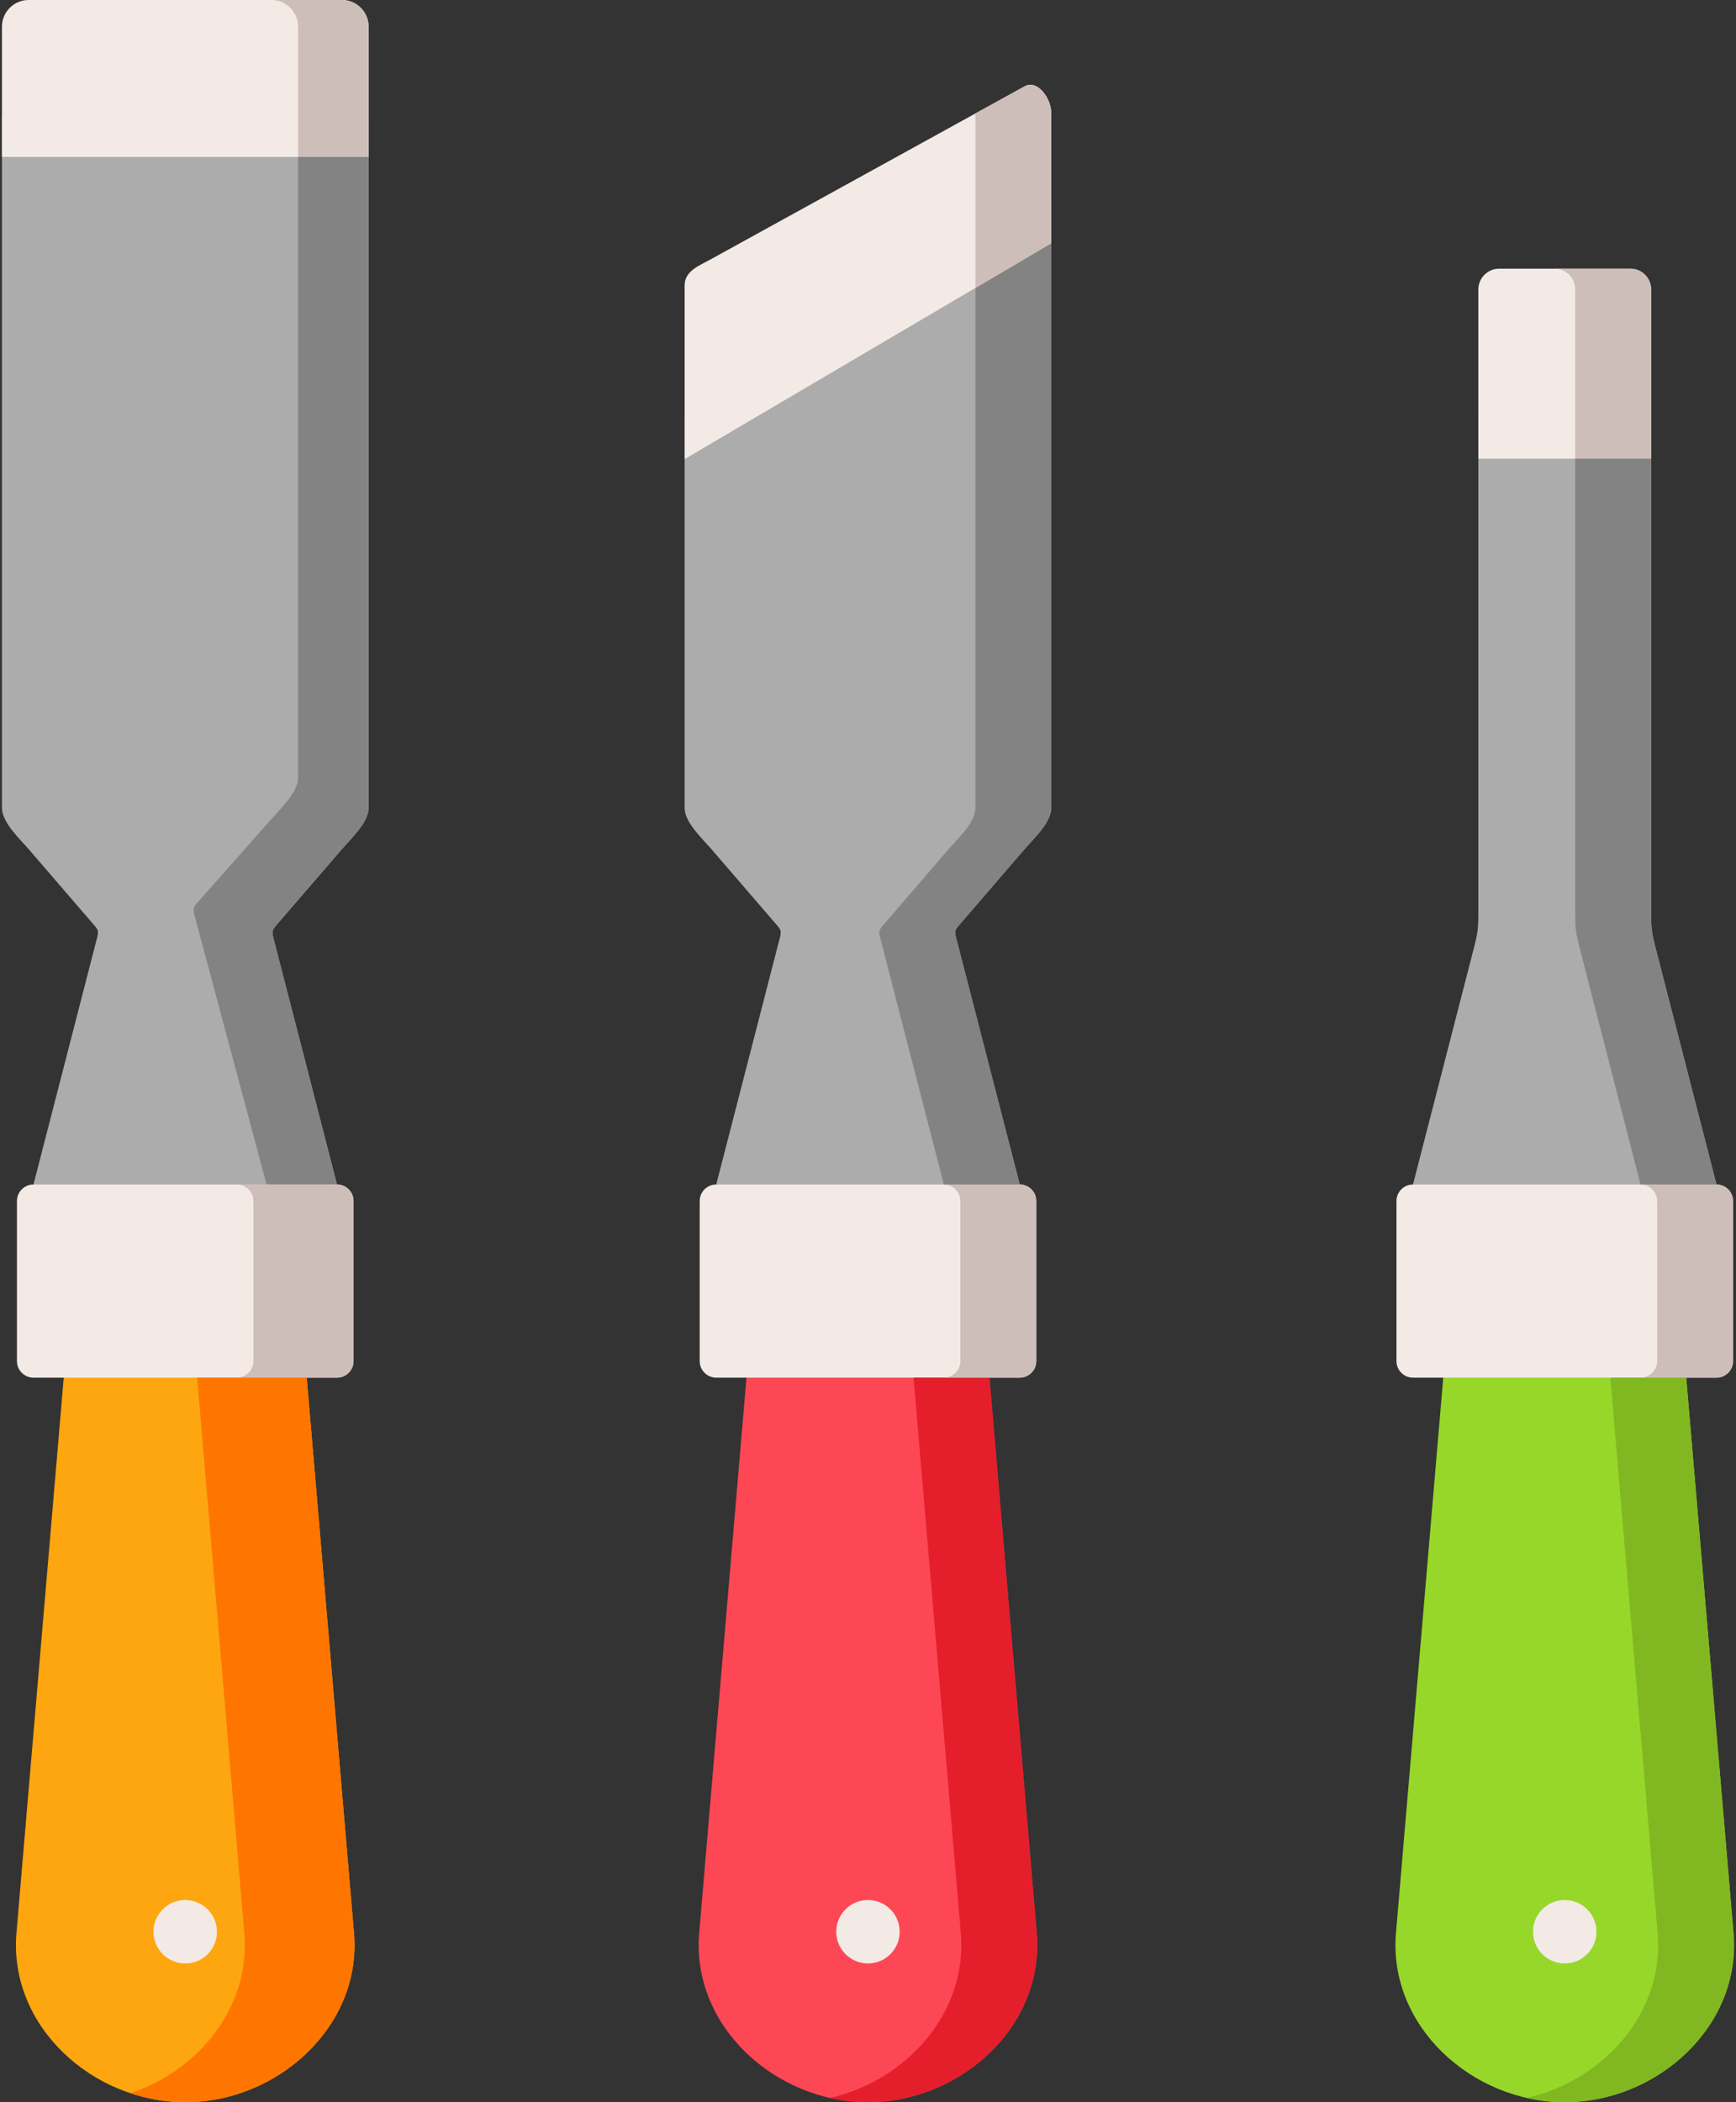 <svg width="57" height="69" viewBox="0 0 57 69" fill="none" xmlns="http://www.w3.org/2000/svg">
<rect x="0" y="0" width="57" height="69" fill="#333333" stroke="none"/>
<path fill-rule="evenodd" clip-rule="evenodd" d="M0.064 3.762V26.513C0.064 26.993 0.623 27.505 0.937 27.867L3.084 30.358C3.218 30.512 3.245 30.555 3.186 30.787L1.099 38.878L6.084 40.645L11.065 38.878L8.977 30.787C8.918 30.555 8.95 30.512 9.08 30.358L11.23 27.867C11.541 27.505 12.103 26.993 12.103 26.513V3.762H0.064Z" fill="#ACACAC"/>
<path fill-rule="evenodd" clip-rule="evenodd" d="M6.084 0H0.937C0.458 0 0.064 0.394 0.064 0.874V5.152H12.103V0.874C12.103 0.394 11.71 0 11.23 0L6.084 0Z" fill="#F3EAE6"/>
<path fill-rule="evenodd" clip-rule="evenodd" d="M2.093 45.218L0.54 63.451C0.281 66.493 3.033 69 6.084 69C9.131 69 11.883 66.493 11.623 63.451L10.07 45.218L6.084 42.046L2.093 45.218Z" fill="#FEA610"/>
<path fill-rule="evenodd" clip-rule="evenodd" d="M6.083 38.878H1.098C0.799 38.878 0.556 39.122 0.556 39.421V44.675C0.556 44.974 0.799 45.218 1.098 45.218H2.093H10.07H11.065C11.364 45.218 11.607 44.974 11.607 44.675V39.421C11.607 39.122 11.364 38.878 11.065 38.878H6.083Z" fill="#F3EAE6"/>
<path fill-rule="evenodd" clip-rule="evenodd" d="M9.787 0.874V3.762V5.151H12.102V3.762V0.874C12.102 0.394 11.709 0 11.23 0H8.914C9.394 0 9.787 0.394 9.787 0.874Z" fill="#CDBEB9"/>
<path fill-rule="evenodd" clip-rule="evenodd" d="M9.787 5.152V25.522C9.787 26.002 9.233 26.517 8.915 26.88L6.489 29.619C6.355 29.772 6.324 29.819 6.387 30.048L8.753 38.879H11.065L8.977 30.788C8.918 30.555 8.95 30.512 9.08 30.358L11.23 27.867C11.541 27.505 12.103 26.994 12.103 26.514V5.152H9.787Z" fill="#838383"/>
<path fill-rule="evenodd" clip-rule="evenodd" d="M11.065 38.878H8.753H7.778C8.073 38.878 8.321 39.122 8.321 39.421V39.854V43.825V44.675C8.321 44.974 8.073 45.218 7.778 45.218H10.07H11.065C11.364 45.218 11.608 44.974 11.608 44.675V39.421C11.608 39.122 11.364 38.878 11.065 38.878Z" fill="#CDBEB9"/>
<path fill-rule="evenodd" clip-rule="evenodd" d="M6.473 45.218L8.022 63.451C8.23 65.875 6.524 67.957 4.283 68.705C4.853 68.894 5.463 69 6.084 69C9.131 69 11.883 66.493 11.623 63.451L10.07 45.218H7.778H6.473Z" fill="#FE7600"/>
<path fill-rule="evenodd" clip-rule="evenodd" d="M34.517 6.595L22.479 13.679V26.513C22.479 26.993 23.041 27.505 23.355 27.867L25.502 30.358C25.636 30.511 25.663 30.555 25.604 30.787L23.517 38.878L28.498 42.046L33.483 38.878L31.395 30.787C31.336 30.555 31.364 30.511 31.498 30.358L33.644 27.867C33.959 27.505 34.517 26.993 34.517 26.513V6.595H34.517Z" fill="#ACACAC"/>
<path fill-rule="evenodd" clip-rule="evenodd" d="M33.644 2.833L23.355 8.501C22.935 8.733 22.479 8.894 22.479 9.374V15.069L34.517 7.985V3.707C34.517 3.227 34.065 2.601 33.644 2.833Z" fill="#F3EAE6"/>
<path fill-rule="evenodd" clip-rule="evenodd" d="M24.51 45.218L22.957 63.451C22.698 66.493 25.45 69 28.497 69C31.548 69 34.3 66.493 34.04 63.451L32.487 45.218L28.497 42.046L24.51 45.218Z" fill="#FD4755"/>
<path fill-rule="evenodd" clip-rule="evenodd" d="M33.483 38.878H28.497H23.516C23.217 38.878 22.974 39.122 22.974 39.421V44.675C22.974 44.974 23.217 45.218 23.516 45.218H24.511H32.488H33.483C33.781 45.218 34.025 44.974 34.025 44.675V39.421C34.025 39.122 33.782 38.878 33.483 38.878Z" fill="#F3EAE6"/>
<path fill-rule="evenodd" clip-rule="evenodd" d="M29.995 45.218L31.548 63.451C31.772 66.068 29.759 68.291 27.251 68.858C27.656 68.949 28.076 69 28.497 69C31.548 69 34.3 66.493 34.041 63.451L32.488 45.218H30.99H29.995Z" fill="#E41E2B"/>
<path fill-rule="evenodd" clip-rule="evenodd" d="M31.533 40.117V44.462V44.675C31.533 44.974 31.289 45.218 30.99 45.218H32.488H33.483C33.782 45.218 34.025 44.974 34.025 44.675V39.421C34.025 39.122 33.782 38.878 33.483 38.878H30.99C31.289 38.878 31.533 39.122 31.533 39.421V40.117Z" fill="#CDBEB9"/>
<path fill-rule="evenodd" clip-rule="evenodd" d="M28.902 30.787L30.99 38.878H33.483L31.395 30.787C31.336 30.555 31.364 30.512 31.497 30.358L33.644 27.867C33.959 27.505 34.517 26.993 34.517 26.513V7.985L32.028 9.453V26.513C32.028 26.993 31.466 27.505 31.151 27.867L29.005 30.358C28.871 30.512 28.843 30.555 28.902 30.787Z" fill="#838383"/>
<path fill-rule="evenodd" clip-rule="evenodd" d="M32.027 3.723V6.596V7.985V8.064V9.453L34.516 7.985V6.596V3.707C34.516 3.227 34.064 2.601 33.643 2.833L32.027 3.723Z" fill="#CDBEB9"/>
<path fill-rule="evenodd" clip-rule="evenodd" d="M48.54 13.671V29.96C48.54 30.495 48.517 30.637 48.383 31.157L46.394 38.878L51.375 42.046L56.36 38.878L54.371 31.157C54.237 30.637 54.213 30.495 54.213 29.96V13.671H48.54Z" fill="#ACACAC"/>
<path fill-rule="evenodd" clip-rule="evenodd" d="M48.54 9.5V15.056H54.213V9.5C54.213 9.126 53.907 8.819 53.533 8.819H51.375H49.22C48.847 8.819 48.54 9.126 48.54 9.5Z" fill="#F3EAE6"/>
<path fill-rule="evenodd" clip-rule="evenodd" d="M47.388 45.218L45.835 63.451C45.576 66.493 48.328 69 51.375 69C54.426 69 57.178 66.493 56.918 63.451L55.365 45.218L51.375 42.046L47.388 45.218Z" fill="#97D729"/>
<path fill-rule="evenodd" clip-rule="evenodd" d="M51.375 38.878H46.394C46.095 38.878 45.852 39.122 45.852 39.421V44.675C45.852 44.974 46.095 45.218 46.394 45.218H47.389H55.366H56.361C56.659 45.218 56.903 44.974 56.903 44.675V39.421C56.903 39.122 56.659 38.878 56.361 38.878H51.375Z" fill="#F3EAE6"/>
<path fill-rule="evenodd" clip-rule="evenodd" d="M51.721 13.671V15.056H54.214V13.671V9.5C54.214 9.126 53.907 8.819 53.534 8.819H51.375H51.041C51.414 8.819 51.721 9.126 51.721 9.5V13.671Z" fill="#CDBEB9"/>
<path fill-rule="evenodd" clip-rule="evenodd" d="M54.411 40.117V44.462V44.675C54.411 44.974 54.167 45.218 53.868 45.218H55.366H56.361C56.66 45.218 56.903 44.974 56.903 44.675V39.421C56.903 39.122 56.66 38.878 56.361 38.878H53.868C54.167 38.878 54.411 39.122 54.411 39.421V40.117Z" fill="#CDBEB9"/>
<path fill-rule="evenodd" clip-rule="evenodd" d="M51.878 31.157L53.867 38.879H56.36L54.371 31.157C54.237 30.638 54.213 30.496 54.213 29.961V15.057H51.721V29.961C51.721 30.496 51.744 30.638 51.878 31.157Z" fill="#838383"/>
<path fill-rule="evenodd" clip-rule="evenodd" d="M52.873 45.218L54.426 63.451C54.65 66.068 52.641 68.291 50.133 68.858C50.534 68.949 50.955 69 51.375 69C54.426 69 57.178 66.493 56.919 63.451L55.366 45.218H53.868H52.873Z" fill="#81B821"/>
<path d="M28.501 64.445H28.497C27.923 64.445 27.457 63.979 27.457 63.404C27.457 62.829 27.923 62.363 28.497 62.363C29.072 62.363 29.54 62.829 29.54 63.404C29.54 63.979 29.076 64.445 28.501 64.445Z" fill="#F3EAE6"/>
<path d="M6.087 64.445H6.079C5.505 64.445 5.039 63.979 5.039 63.404C5.039 62.829 5.505 62.363 6.079 62.363C6.654 62.363 7.124 62.829 7.124 63.404C7.124 63.979 6.662 64.445 6.087 64.445Z" fill="#F3EAE6"/>
<path d="M51.379 64.445H51.375C50.801 64.445 50.335 63.979 50.335 63.404C50.335 62.829 50.801 62.363 51.375 62.363C51.95 62.363 52.418 62.829 52.418 63.404C52.418 63.979 51.954 64.445 51.379 64.445Z" fill="#F3EAE6"/>
</svg>
